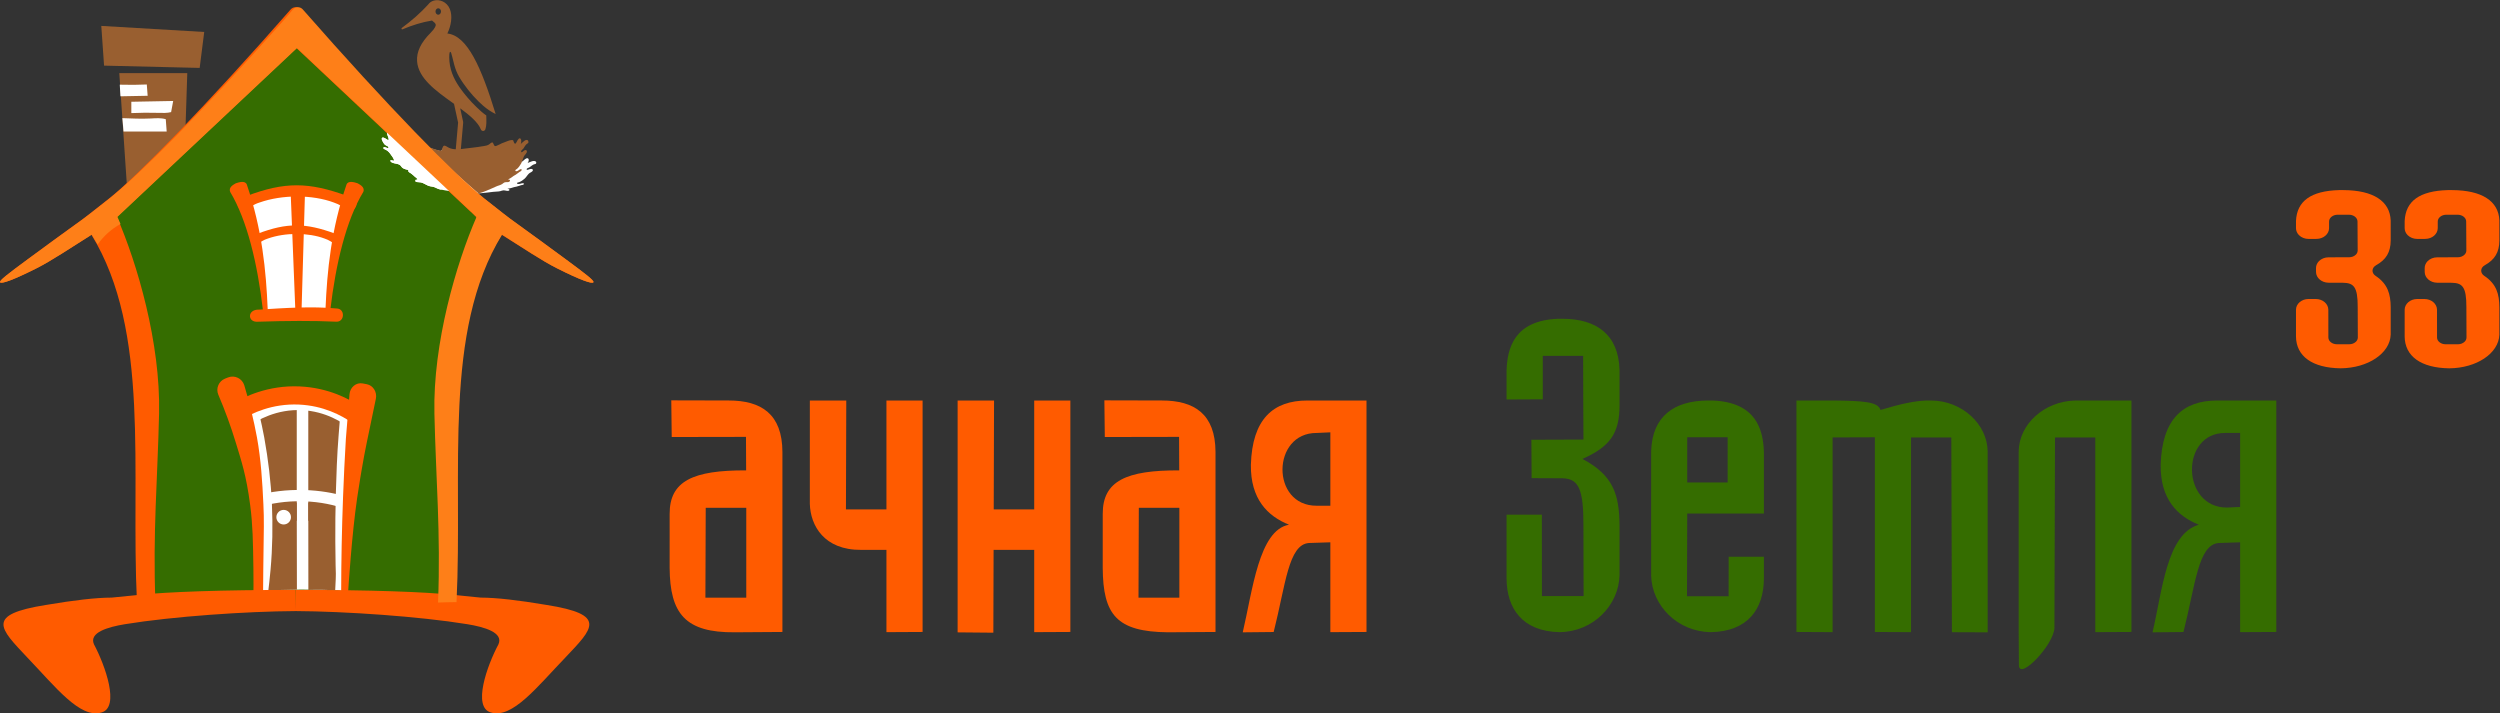 <?xml version="1.0" encoding="UTF-8" standalone="no"?>
<svg
   xmlns:dc="http://purl.org/dc/elements/1.1/"
   xmlns:cc="http://creativecommons.org/ns#"
   xmlns:rdf="http://www.w3.org/1999/02/22-rdf-syntax-ns#"
   xmlns:svg="http://www.w3.org/2000/svg"
   xmlns="http://www.w3.org/2000/svg"
   viewBox="0 0 917.459 261.78"
   height="261.78"
   width="917.459"
   xml:space="preserve"
   id="svg2"
   version="1.1"><rect x="0" y="0" width="917.459" height="261.78" fill="#333333" stroke="none"/><defs
     id="defs6"><clipPath
       id="clipPath26"
       clipPathUnits="userSpaceOnUse"><path
         id="path24"
         d="M 0,196.335 H 688.094 V 0 H 0 Z" /></clipPath></defs><g
     transform="matrix(1.333,0,0,-1.333,0,261.78)"
     id="g10"><g
       transform="translate(51.559,176.251)"
       id="g12"><path
         id="path14"
         style="fill:#995f30;fill-opacity:1;fill-rule:nonzero;stroke:none"
         d="m 0,0 h -18.718 l 2.16,-31.869 15.479,-1.382 z" /></g><g
       transform="translate(28.65,178.316)"
       id="g16"><path
         id="path18"
         style="fill:#995f30;fill-opacity:1;fill-rule:nonzero;stroke:none"
         d="m 0,0 26.32,-0.628 1.253,9.893 -28.336,1.67 z" /></g><g
       id="g20"><g
         clip-path="url(#clipPath26)"
         id="g22"><g
           transform="translate(45.637,163.565)"
           id="g28"><path
             id="path30"
             style="fill:#ffffff;fill-opacity:1;fill-rule:nonzero;stroke:none"
             d="M 0,0 C -1.328,0.404 -2.75,0.269 -4.136,0.2 -6.614,0.079 -9.47,0.186 -11.948,0.292 l 0.319,-3.679 H 0.25 Z" /></g><g
           transform="translate(47.11,165.519)"
           id="g32"><path
             id="path34"
             style="fill:#ffffff;fill-opacity:1;fill-rule:nonzero;stroke:none"
             d="M 0,0 C -1.113,-0.29 -2.338,-0.239 -3.524,-0.205 -6,-0.135 -8.48,-0.157 -10.953,-0.271 v 3.119 l 11.522,0.22 z" /></g><g
           transform="translate(32.974,173.076)"
           id="g36"><path
             id="path38"
             style="fill:#ffffff;fill-opacity:1;fill-rule:nonzero;stroke:none"
             d="M 0,0 0.185,-3.203 7.675,-3.06 7.44,0.049 C 4.968,-0.065 2.722,-0.077 0.246,-0.007 0.133,-0.004 0.02,0 -0.094,0.003" /></g><g
           transform="translate(40.294,31)"
           id="g40"><path
             id="path42"
             style="fill:#356d00;fill-opacity:1;fill-rule:nonzero;stroke:none"
             d="M 0,0 C 0.014,40.393 3.735,75.324 -10.814,107.153 7.259,122.272 24.541,138.18 40.901,155.015 59.104,137.384 77.306,120.49 95.509,107.153 80.84,78.563 83.463,41.9 82.5,-1.25 Z" /></g><g
           transform="translate(155.904,124.877)"
           id="g44"><path
             id="path46"
             style="fill:#ff5b00;fill-opacity:1;fill-rule:nonzero;stroke:none"
             d="m 0,0 c -4.271,3.146 -9.486,6.953 -15.489,11.264 0,0 -2.925,2.196 -7.277,5.668 -7.939,6.334 -25.556,23.95 -47.594,48.691 l -2.628,3.059 c -0.001,0 -0.002,-0.001 -0.004,-0.002 -0.053,0.064 -0.107,0.13 -0.159,0.194 -0.7,0.851 -1.997,0.865 -2.723,0.038 -23.444,-26.746 -42.076,-45.708 -49.905,-51.98 -4.34,-3.477 -7.246,-5.668 -7.246,-5.668 -5.986,-4.316 -11.18,-8.124 -15.426,-11.264 -5.229,-3.868 -7.699,-5.746 -7.434,-6.202 0.323,-0.556 3.683,0.65 10.008,3.844 4.169,2.104 9.088,5.45 15.144,9.262 16.376,-26.743 10.776,-64.858 12.534,-101.164 1.696,-0.011 3.393,-0.057 5.09,-0.117 -0.758,19.101 0.601,34.181 1,52 0.434,19.443 -6.027,41.397 -11.602,54.176 16.474,15.492 32.948,30.984 49.422,46.476 15.86,-14.908 31.722,-29.816 47.582,-44.724 0.536,-0.436 1.031,-0.915 1.505,-1.414 0.119,-0.114 0.239,-0.226 0.359,-0.338 -0.007,-0.015 -0.012,-0.029 -0.018,-0.044 2.324,-2.612 3.822,-5.951 4.388,-9.469 0.861,1.562 1.751,3.104 2.682,4.618 6.081,-3.812 11.02,-7.158 15.207,-9.262 C 3.77,-5.553 7.144,-6.759 7.466,-6.202 7.73,-5.744 5.25,-3.867 0,0" /></g><g
           transform="translate(68.22,87.25)"
           id="g48"><path
             id="path50"
             style="fill:#ffffff;fill-opacity:1;fill-rule:nonzero;stroke:none"
             d="m 0,0 0.69,-28.644 c 2.287,-2.146 3.269,-5.425 2.959,-8.554 0.294,-0.863 0.433,-1.767 0.397,-2.719 v -0.333 c 0,-1.463 -0.346,-2.831 -0.941,-4.09 0.169,-1.352 0.108,-2.738 -0.211,-4.058 0.234,-0.223 0.966,-0.97 1.132,-2.184 0.213,-1.552 -0.664,-2.666 -0.818,-2.856 3.776,0.172 7.718,0.263 11.813,0.25 3.334,-0.01 6.566,-0.089 9.687,-0.224 0.688,-0.071 1.375,-0.142 2.063,-0.213 0.638,17.306 1.277,34.611 1.916,51.917 z" /></g><g
           transform="translate(84.874,53)"
           id="g52"><path
             id="path54"
             style="fill:#995f30;fill-opacity:1;fill-rule:nonzero;stroke:none"
             d="M 0,0 V 31.337 L 9.86,30.443 8.741,0 Z" /></g><g
           transform="translate(92.279,33.851)"
           id="g56"><path
             id="path58"
             style="fill:#995f30;fill-opacity:1;fill-rule:nonzero;stroke:none"
             d="M 0,0 1.182,24.143 H -7.405 C -7.397,16.135 -7.39,8.126 -7.382,0.118 -6.215,0.16 -4.991,0.175 -3.715,0.155 -2.421,0.135 -1.181,0.08 0,0" /></g><g
           transform="translate(70.91,53)"
           id="g60"><path
             id="path62"
             style="fill:#995f30;fill-opacity:1;fill-rule:nonzero;stroke:none"
             d="M 0,0 -0.517,32.649 10.788,31.625 V 0 Z" /></g><g
           transform="translate(81.741,34.062)"
           id="g64"><path
             id="path66"
             style="fill:#995f30;fill-opacity:1;fill-rule:nonzero;stroke:none"
             d="m 0,0 c -0.015,7.977 -0.028,15.954 -0.043,23.931 h -10.722 c 0.11,-8.06 0.218,-16.12 0.327,-24.181 1.643,0.044 3.289,0.085 4.938,0.125 1.838,0.044 3.671,0.086 5.5,0.125" /></g><g
           transform="translate(97.138,77.875)"
           id="g68"><path
             id="path70"
             style="fill:#ffffff;fill-opacity:1;fill-rule:nonzero;stroke:none"
             d="M 0,0 C -2.859,2.362 -7.592,5.249 -13.898,5.587 -20.934,5.952 -26.303,2.885 -28.883,1.016 l -2.494,4.707 c 3.046,2.206 9.393,5.847 17.695,5.395 C -6.23,10.72 -0.644,7.312 2.732,4.523 Z" /></g><g
           transform="translate(96.986,79.958)"
           id="g72"><path
             id="path74"
             style="fill:#ff5b00;fill-opacity:1;fill-rule:nonzero;stroke:none"
             d="M 0,0 C -3.019,2.133 -8.015,4.739 -14.672,5.045 -22.1,5.374 -27.768,2.604 -30.491,0.917 l -2.633,4.25 c 3.215,1.992 9.915,5.28 18.681,4.872 7.866,-0.36 13.764,-3.437 17.328,-5.955 z" /></g><g
           transform="translate(70.879,57.297)"
           id="g76"><path
             id="path78"
             style="fill:#ffffff;fill-opacity:1;fill-rule:nonzero;stroke:none"
             d="m 0,0 c 0.799,-5.473 1.494,-13.538 0.675,-23.547 0.775,0.044 1.552,0.089 2.327,0.133 0.152,1.21 0.386,3.225 0.602,5.633 0.544,6.022 0.639,12.1 0.375,18.186 C 3.7,6.492 2.965,12.574 1.875,18.615 1.465,20.828 0.99,23.033 0.467,25.229 0.001,25.044 -0.473,24.849 -0.95,24.641 -2.652,23.901 -4.211,23.104 -5.629,22.287 -5.04,20.604 -4.475,18.911 -3.955,17.201 -1.265,8.337 -0.202,1.38 0,0" /></g><g
           transform="translate(94.853,59.799)"
           id="g80"><path
             id="path82"
             style="fill:#ffffff;fill-opacity:1;fill-rule:nonzero;stroke:none"
             d="m 0,0 c -3.025,0.858 -6.718,1.551 -11.059,1.68 -5.058,0.152 -9.391,-0.527 -12.72,-1.361 0.315,-1.041 0.481,-2.133 0.482,-3.23 2.941,0.844 7.071,1.629 12.019,1.487 4.763,-0.141 8.637,-1.078 11.503,-2.095 C -0.032,-2.37 -0.108,-1.176 0,0" /></g><g
           transform="translate(93.596,81.21)"
           id="g84"><path
             id="path86"
             style="fill:#ffffff;fill-opacity:1;fill-rule:nonzero;stroke:none"
             d="m 0,0 -0.376,-4.723 c -0.435,-5.402 -0.615,-10.829 -0.771,-16.239 -0.224,-8.65 -0.175,-17.289 0.121,-25.899 0.261,-0.002 0.524,-0.005 0.784,-0.007 0.74,8.553 1.724,17.061 2.972,25.504 0.797,5.285 1.616,10.557 2.683,15.775 l 0.751,3.697 C 5.865,-1.835 5.573,-1.751 5.283,-1.658 3.151,-1.604 1.391,-0.988 0,0" /></g><g
           transform="translate(68.879,57.297)"
           id="g88"><path
             id="path90"
             style="fill:#ff5b00;fill-opacity:1;fill-rule:nonzero;stroke:none"
             d="m 0,0 c 0.71,-5.455 0.775,-9.97 0.883,-17.464 0.046,-3.188 0.027,-5.835 0,-7.666 0.889,0.333 1.778,0.666 2.667,1 0.007,1.462 0.02,3.668 0.054,6.349 C 3.764,-5.399 3.848,-4.388 3.633,0.286 3.354,6.373 2.965,12.574 1.875,18.615 0.978,23.452 -0.19,28.253 -1.618,32.99 -2.189,34.885 -4.247,35.9 -6.09,35.178 L -6.899,34.86 c -1.763,-0.691 -2.62,-2.701 -1.875,-4.441 1.839,-4.302 3.451,-8.715 4.819,-13.218 C -2.418,12.137 -1.081,8.3 0,0" /></g><g
           transform="translate(100.998,90.603)"
           id="g92"><path
             id="path94"
             style="fill:#ff5b00;fill-opacity:1;fill-rule:nonzero;stroke:none"
             d="M 0,0 C 1.736,-0.332 2.864,-2.152 2.48,-4.001 L 0.012,-15.884 c -0.533,-2.553 -1.005,-5.118 -1.443,-7.691 0,0 -0.687,-3.95 -1.24,-7.739 -1.473,-10.08 -2.412,-24.756 -2.481,-25.872 h -1.917 c 0.016,8.521 0.181,17.281 0.52,26.265 0.203,5.383 0.462,10.678 0.772,15.884 l 0.999,12.27 c 0.158,1.949 1.84,3.33 3.632,2.987 z" /></g><g
           transform="translate(76.085,54)"
           id="g96"><path
             id="path98"
             style="fill:#ffffff;fill-opacity:1;fill-rule:nonzero;stroke:none"
             d="m 0,0 c 0,-1.11 0.9,-2.011 2.011,-2.011 1.11,0 2.01,0.901 2.01,2.011 0,1.11 -0.9,2.011 -2.01,2.011 C 0.9,2.011 0,1.11 0,0" /></g><g
           transform="translate(73.068,110.269)"
           id="g100"><path
             id="path102"
             style="fill:#ffffff;fill-opacity:1;fill-rule:nonzero;stroke:none"
             d="M 0,0 C -0.022,10.949 -2.176,21.288 -5.526,31.287 4.101,33.902 13.489,33.664 22.642,30.574 19.562,21.823 17.668,11.78 17.204,0.178 Z" /></g><g
           transform="translate(71.467,140.634)"
           id="g104"><path
             id="path106"
             style="fill:#ff5b00;fill-opacity:1;fill-rule:nonzero;stroke:none"
             d="m 0,0 c 6.263,2.217 14.558,2.188 20.421,0 3.334,-1.094 4.291,-3.376 5.665,-1.771 1.487,1.887 0.014,2.75 -1.89,3.544 C 13.578,5.687 6.918,5.759 -3.604,1.774 -5.332,0.861 -6.809,0.569 -5.663,-1.545 -4.353,-3.374 -3.217,-0.981 0,0" /></g><g
           transform="translate(72.389,110.959)"
           id="g108"><path
             id="path110"
             style="fill:#ff5b00;fill-opacity:1;fill-rule:nonzero;stroke:none"
             d="m 0,0 c -1.49,12.789 -4.328,24.761 -9.011,32.58 -0.557,1.312 0.951,2.035 1.527,2.379 0.84,0.278 2.543,0.834 3.036,-0.303 C -0.233,22.322 0.864,10.898 1.31,0.312 1.563,-1.247 0.575,-1.767 0,0" /></g><g
           transform="translate(90.928,110.959)"
           id="g112"><path
             id="path114"
             style="fill:#ff5b00;fill-opacity:1;fill-rule:nonzero;stroke:none"
             d="M 0,0 C 1.503,12.789 4.362,24.761 9.081,32.58 9.643,33.892 8.122,34.615 7.543,34.959 6.695,35.237 4.98,35.793 4.483,34.656 0.236,22.322 -0.87,10.898 -1.318,0.312 -1.574,-1.247 -0.579,-1.767 0,0" /></g><g
           transform="translate(71.254,111.142)"
           id="g116"><path
             id="path118"
             style="fill:#ff5b00;fill-opacity:1;fill-rule:nonzero;stroke:none"
             d="m 0,0 c 7.413,0.468 14.574,0.952 21.435,0.312 2.346,-0.034 2.243,-3.637 0,-3.637 -6.577,0.303 -13.86,0.251 -21.538,0 C -3.217,-3.672 -3.257,0.104 0,0" /></g><g
           transform="translate(81.342,110.1)"
           id="g120"><path
             id="path122"
             style="fill:#ff5b00;fill-opacity:1;fill-rule:nonzero;stroke:none"
             d="M 0,0 -1.342,33.77 2.636,33.744 1.655,0.121 Z" /></g><g
           transform="translate(73.745,130.712)"
           id="g124"><path
             id="path126"
             style="fill:#ff5b00;fill-opacity:1;fill-rule:nonzero;stroke:none"
             d="m 0,0 c 4.788,1.694 11.129,1.672 15.612,0 2.549,-0.837 3.281,-2.581 4.33,-1.354 1.138,1.442 0.011,2.102 -1.444,2.709 C 10.381,4.347 5.289,4.402 -2.755,1.356 -4.075,0.658 -5.205,0.436 -4.329,-1.181 -3.327,-2.58 -2.458,-0.751 0,0" /></g><g
           transform="translate(123.849,193.892)"
           id="g128"><path
             id="path130"
             style="fill:#995f30;fill-opacity:1;fill-rule:nonzero;stroke:none"
             d="M 0,0 C -0.836,2.05 -2.886,2.734 -4.382,2.336 -5.058,2.155 -5.604,1.771 -5.981,1.237 c -2.08,-2.29 -4.663,-4.552 -7.259,-6.443 -0.174,-0.125 -0.025,-0.474 0.162,-0.394 2.653,1.133 5.369,1.98 8.165,2.441 0.502,-0.386 1.015,-0.786 1.036,-1.179 0.011,-0.223 -0.107,-0.889 -1.454,-2.241 -2.661,-2.669 -3.87,-5.218 -3.691,-7.795 0.319,-4.676 5.176,-8.148 9.875,-11.505 l 0.29,-0.207 1.129,-5.184 -0.812,-9.237 -1.837,-0.001 c -0.384,0 -0.694,-0.364 -0.694,-0.815 0,-0.448 0.311,-0.813 0.694,-0.813 l 4.127,0.001 c 0.386,0 0.696,0.364 0.696,0.814 0,0.45 -0.311,0.814 -0.696,0.814 H 2.857 l 0.81,9.214 c 0.008,0.095 0.002,0.19 -0.019,0.283 l -0.803,3.692 c 2.582,-1.903 4.905,-3.844 5.674,-5.782 0.258,-0.652 1.076,-0.615 1.283,0.068 0.152,0.491 0.219,1.031 0.245,1.578 0.034,0.73 -0.013,1.439 -0.018,2.166 -1.004,0.687 -1.895,1.529 -2.766,2.37 -1.652,1.593 -3.36,3.585 -4.627,5.428 -1.671,2.426 -2.771,5.009 -2.803,8.157 -0.003,0.257 -0.017,1.557 0.279,1.559 0.189,0.002 0.331,-0.475 0.553,-1.397 0.814,-3.392 1.114,-4.486 3.052,-7.297 1.733,-2.518 3.759,-4.665 5.381,-6.083 1.158,-1.011 2.229,-1.709 3.516,-2.357 C 8.673,-16.077 4.841,-7.345 -0.69,-6.731 0.315,-4.703 0.805,-1.968 0,0 m -3.953,-0.674 c 0,0.491 0.339,0.889 0.759,0.889 0.42,0 0.758,-0.398 0.758,-0.889 0,-0.491 -0.338,-0.888 -0.758,-0.888 -0.42,0 -0.759,0.397 -0.759,0.888" /></g><g
           transform="translate(147.163,152.056)"
           id="g132"><path
             id="path134"
             style="fill:#ffffff;fill-opacity:1;fill-rule:nonzero;stroke:none"
             d="m 0,0 c -0.256,0.044 -0.568,0.004 -0.813,-0.112 -0.367,-0.173 -0.804,-0.272 -1.166,-0.473 0.389,0.217 0.591,1.254 0.058,1.346 -0.093,0.016 -0.209,0.004 -0.35,-0.048 -0.498,-0.181 -0.962,-0.929 -1.303,-0.869 -0.165,0.028 -0.302,0.245 -0.4,0.807 -0.016,0.094 -0.154,0.154 -0.365,0.191 -0.53,0.091 -1.147,0.077 -1.67,0.007 C -6.519,0.781 -7.037,0.782 -7.552,0.722 -8.075,0.662 -8.577,0.521 -9.109,0.502 -9.311,0.494 -9.448,0.469 -9.566,0.489 c -0.114,0.02 -0.207,0.08 -0.321,0.236 0.01,-0.002 -0.254,0.691 -0.264,0.692 -0.06,0.035 -0.122,0.057 -0.187,0.067 -0.292,0.051 -0.619,-0.112 -0.913,-0.212 -0.533,-0.18 -1.142,-0.134 -1.726,-0.085 -1.298,0.108 -2.63,0.201 -3.926,0.369 -0.476,0.055 -0.954,0.11 -1.434,0.162 -0.157,0.016 -0.314,0.034 -0.473,0.05 -1.576,0.155 -3.516,0.344 -4.828,1.234 -0.313,0.213 -0.847,0.702 -1.275,0.628 -0.276,-0.048 -0.498,-0.413 -0.622,-0.604 -0.173,-0.262 -0.203,-0.309 -0.574,-0.246 -0.05,0.009 -0.102,0.02 -0.159,0.033 -0.702,0.167 -1.413,0.406 -2.1,0.636 -0.257,0.087 -0.514,0.173 -0.77,0.255 -0.606,0.195 -1.191,0.469 -1.796,0.655 -0.608,0.189 -1.227,0.237 -1.783,0.566 -0.133,0.079 -1.661,0.855 -1.664,0.83 -0.023,-0.278 -0.048,-0.557 -0.072,-0.835 -1.043,0.209 -2.044,0.579 -2.96,1.078 -0.861,0.47 -1.073,0.888 -1.741,1.503 -0.175,0.162 -0.624,0.457 -0.988,0.52 -0.152,0.026 -0.289,0.011 -0.385,-0.072 -0.425,-0.366 0.596,-1.593 0.318,-2.177 -0.011,-0.021 -0.034,-0.028 -0.067,-0.022 -0.222,0.038 -0.906,0.625 -1.369,0.705 -0.197,0.034 -0.354,-0.024 -0.418,-0.258 -0.095,-0.345 0.571,-1.467 0.884,-1.727 0.174,-0.144 0.635,-0.364 0.86,-0.477 0.016,-0.035 -0.013,-0.07 -0.005,-0.107 0.135,-0.082 0.114,-0.131 0.141,-0.275 -0.09,-0.046 -0.197,-0.048 -0.311,-0.029 -0.248,0.043 -0.532,0.192 -0.757,0.231 -0.11,0.019 -0.206,0.012 -0.277,-0.048 -0.369,-0.315 0.322,-0.558 0.541,-0.659 0.633,-0.291 1.039,-0.792 1.401,-1.306 0.341,-0.485 0.9,-1.15 0.909,-1.715 -0.121,0.013 -0.242,0.032 -0.363,0.053 l -0.296,0.052 c -0.098,0.017 -0.195,0.033 -0.294,0.045 -0.236,-0.465 0.526,-0.753 0.94,-0.843 0.494,-0.109 1.168,-0.192 1.593,-0.465 0.364,-0.234 0.46,-0.647 0.841,-0.882 0.448,-0.276 1.033,-0.404 1.548,-0.526 -0.123,-0.214 -0.038,-0.486 0.209,-0.627 0.625,-0.358 1.062,-0.762 1.58,-1.243 0.216,-0.201 0.772,-0.481 0.648,-0.797 -0.118,0.014 -0.239,-0.017 -0.359,0.003 -0.016,0.003 -0.033,0.007 -0.05,0.012 -0.303,-0.438 -0.066,-0.594 0.306,-0.658 0.325,-0.057 0.753,-0.043 1.026,-0.091 0.956,-0.176 1.661,-0.889 2.61,-1.072 0.044,-0.009 0.088,-0.017 0.131,-0.024 0.154,-0.027 0.299,-0.047 0.444,-0.072 0.236,-0.041 0.468,-0.093 0.722,-0.202 0.451,-0.191 0.874,-0.452 1.365,-0.552 0.485,-0.097 0.989,-0.199 1.492,-0.286 0.362,-0.062 0.725,-0.117 1.08,-0.158 0.984,-0.111 1.944,-0.214 2.932,-0.385 1.991,-0.344 3.948,-0.443 5.938,-0.217 1.097,0.124 2.184,0.203 3.277,0.367 0.674,0.101 1.288,0.026 1.933,0.187 0.282,0.071 0.56,0.217 0.879,0.224 0.124,0.002 0.253,-0.014 0.383,-0.036 0.139,-0.024 0.28,-0.055 0.421,-0.08 0.075,-0.012 0.149,-0.024 0.223,-0.03 0.717,-0.064 0.793,0.435 0.296,0.521 -0.075,0.012 -0.163,0.016 -0.263,0.007 0.322,0.167 0.807,0.154 1.171,0.294 0.431,0.167 0.919,0.269 1.383,0.356 0.444,0.082 0.802,0.278 1.242,0.385 0.394,0.095 0.684,0.037 0.815,0.418 -0.089,0.065 -0.179,0.1 -0.27,0.117 -0.317,0.055 -0.643,-0.139 -0.957,-0.181 -0.118,-0.015 -0.32,-0.033 -0.481,-0.005 -0.142,0.025 -0.252,0.084 -0.245,0.212 0.012,0.187 0.442,0.212 0.573,0.264 0.576,0.229 1.072,0.568 1.508,0.958 0.491,0.438 0.756,0.992 1.225,1.44 0.269,0.258 1.105,0.493 1.064,0.928 -0.019,0.207 -0.147,0.3 -0.315,0.329 -0.233,0.04 -0.541,-0.043 -0.741,-0.114 -0.139,-0.051 -0.408,-0.168 -0.557,-0.142 -0.095,0.017 -0.141,0.09 -0.075,0.276 0.06,0.169 0.603,0.313 0.779,0.43 0.56,0.371 0.776,0.723 1.494,0.887 0.101,0.024 0.194,0.049 0.269,0.085 C 0.628,-0.307 0.372,-0.064 0,0" /></g><g
           transform="translate(107.021,160.076)"
           id="g136"><path
             id="path138"
             style="fill:#ffffff;fill-opacity:1;fill-rule:nonzero;stroke:none"
             d="m 0,0 c -0.152,0.026 -0.289,0.012 -0.386,-0.071 -0.425,-0.366 0.597,-1.593 0.319,-2.176 -0.011,-0.023 -0.035,-0.029 -0.068,-0.024 -0.221,0.039 -0.905,0.625 -1.368,0.706 -0.197,0.034 -0.354,-0.025 -0.419,-0.258 -0.095,-0.345 0.571,-1.467 0.885,-1.728 0.174,-0.143 0.635,-0.363 0.859,-0.476 0.017,-0.035 -0.012,-0.071 -0.005,-0.108 0.135,-0.082 0.115,-0.131 0.142,-0.274 -0.091,-0.046 -0.197,-0.049 -0.312,-0.029 -0.248,0.042 -0.532,0.192 -0.756,0.231 -0.111,0.019 -0.206,0.012 -0.278,-0.049 -0.369,-0.314 0.323,-0.557 0.541,-0.658 0.633,-0.291 1.039,-0.792 1.402,-1.307 0.34,-0.484 0.9,-1.149 0.909,-1.715 -0.121,0.013 -0.242,0.033 -0.363,0.053 L 0.806,-7.83 C 0.708,-7.813 0.61,-7.798 0.512,-7.785 0.275,-8.251 1.038,-8.538 1.451,-8.629 1.945,-8.737 2.619,-8.82 3.045,-9.094 c 0.363,-0.233 0.46,-0.646 0.841,-0.882 0.448,-0.276 1.033,-0.404 1.548,-0.526 -0.123,-0.214 -0.038,-0.485 0.209,-0.627 0.625,-0.357 1.062,-0.762 1.58,-1.242 0.215,-0.201 0.771,-0.482 0.647,-0.798 -0.117,0.015 -0.238,-0.017 -0.358,0.004 -0.017,0.003 -0.033,0.007 -0.05,0.012 -0.304,-0.439 -0.066,-0.594 0.306,-0.659 0.325,-0.056 0.753,-0.042 1.026,-0.09 0.956,-0.176 1.66,-0.89 2.609,-1.073 0.044,-0.008 0.088,-0.016 0.131,-0.023 0.154,-0.027 0.3,-0.048 0.445,-0.072 0.236,-0.041 0.467,-0.093 0.721,-0.202 0.451,-0.192 0.874,-0.453 1.365,-0.552 0.179,-0.035 0.367,-0.069 0.549,-0.105 C 10.077,-10.798 5.539,-5.666 1.002,-0.534 0.996,-0.528 0.993,-0.524 0.987,-0.52 0.812,-0.357 0.363,-0.062 0,0" /></g><g
           transform="translate(131.728,143.132)"
           id="g140"><path
             id="path142"
             style="fill:#995f30;fill-opacity:1;fill-rule:nonzero;stroke:none"
             d="M 0,0 C 0.673,0.176 1.342,0.387 2.003,0.674 2.95,1.084 3.898,1.437 4.834,1.894 5.412,2.176 5.971,2.232 6.511,2.58 6.747,2.731 6.964,2.971 7.246,3.056 7.355,3.089 7.473,3.101 7.592,3.104 7.72,3.109 7.852,3.105 7.98,3.11 8.05,3.113 8.118,3.118 8.186,3.128 8.833,3.223 8.802,3.835 8.345,3.819 8.275,3.816 8.197,3.8 8.109,3.765 8.362,4.04 8.795,4.142 9.089,4.396 9.438,4.698 9.852,4.937 10.245,5.151 10.622,5.355 10.901,5.676 11.27,5.907 11.601,6.116 11.869,6.115 11.91,6.6 11.818,6.657 11.731,6.678 11.648,6.675 11.356,6.665 11.105,6.356 10.835,6.231 10.733,6.185 10.559,6.116 10.41,6.11 10.278,6.105 10.169,6.15 10.15,6.305 c -0.026,0.225 0.351,0.358 0.456,0.451 0.466,0.411 0.839,0.934 1.148,1.503 0.349,0.641 0.475,1.365 0.801,2.012 0.188,0.372 0.883,0.851 0.76,1.361 -0.057,0.242 -0.189,0.322 -0.343,0.316 -0.215,-0.008 -0.472,-0.179 -0.634,-0.313 -0.114,-0.093 -0.329,-0.297 -0.466,-0.302 -0.088,-0.003 -0.143,0.074 -0.121,0.312 0.02,0.215 0.472,0.517 0.605,0.699 0.424,0.576 0.545,1.048 1.15,1.415 0.085,0.052 0.162,0.104 0.222,0.165 0.116,0.589 -0.159,0.816 -0.5,0.804 -0.237,-0.008 -0.505,-0.131 -0.701,-0.329 -0.29,-0.294 -0.658,-0.516 -0.939,-0.842 0.303,0.351 0.277,1.637 -0.214,1.62 C 11.288,15.174 11.188,15.131 11.073,15.036 10.668,14.701 10.404,13.698 10.09,13.687 9.938,13.682 9.774,13.908 9.577,14.556 9.544,14.663 9.409,14.701 9.216,14.694 8.728,14.677 8.184,14.513 7.734,14.305 7.296,14.102 6.835,13.979 6.391,13.784 5.939,13.587 5.522,13.301 5.054,13.149 4.877,13.092 4.76,13.029 4.651,13.025 4.548,13.021 4.452,13.071 4.321,13.229 4.33,13.229 3.96,13.993 3.95,13.992 3.891,14.02 3.83,14.03 3.771,14.028 3.502,14.019 3.245,13.745 3.004,13.557 2.566,13.214 2.019,13.124 1.491,13.042 0.318,12.861 -0.88,12.653 -2.062,12.544 -2.494,12.497 -2.93,12.447 -3.364,12.395 -3.507,12.377 -3.65,12.36 -3.793,12.341 c -1.428,-0.192 -3.185,-0.428 -4.522,0.318 -0.321,0.179 -0.89,0.636 -1.255,0.445 -0.236,-0.123 -0.36,-0.612 -0.433,-0.869 -0.101,-0.354 -0.118,-0.418 -0.46,-0.43 -0.045,-0.002 -0.094,-10e-4 -0.146,10e-4 -0.611,0.03 -2.463,0.793 -3.075,0.895 C -8.474,7.321 -3.025,2.588 0,0" /></g><g
           transform="translate(205.451,56.586)"
           id="g144"><path
             id="path146"
             style="fill:#ff5b00;fill-opacity:1;fill-rule:nonzero;stroke:none"
             d="m 0,0 -11.161,0.001 -0.087,-24.747 H 0.001 Z m 9.955,-34.185 -13.086,-0.09 c -13.663,-0.131 -17.875,5.13 -17.967,17.732 l 0.004,14.871 C -21.119,7.4 -14.612,10.366 -0.033,10.3 l -0.043,9.223 -20.448,-0.038 -0.119,10.094 15.799,-0.039 c 8.97,0.001 14.757,-3.709 14.8,-14.177 z" /></g><g
           transform="translate(284.725,56.148)"
           id="g148"><path
             id="path150"
             style="fill:#ff5b00;fill-opacity:1;fill-rule:nonzero;stroke:none"
             d="m 0,0 v 29.974 h 9.954 v -63.72 L 0,-33.798 v 22.651 h -11.181 l -0.067,-22.801 -9.84,0.091 0.002,63.816 h 10.029 l -0.09,-29.96 z" /></g><g
           transform="translate(244.041,56.148)"
           id="g152"><path
             id="path154"
             style="fill:#ff5b00;fill-opacity:1;fill-rule:nonzero;stroke:none"
             d="m 0,0 v 29.974 h 9.954 v -63.72 L 0,-33.798 v 22.651 h -6.955 c -10.212,-0.079 -13.968,6.705 -14.132,12.655 l 0.002,28.453 h 10.029 l -0.09,-29.96 z" /></g><g
           transform="translate(324.684,56.586)"
           id="g156"><path
             id="path158"
             style="fill:#ff5b00;fill-opacity:1;fill-rule:nonzero;stroke:none"
             d="m 0,0 -11.161,0.001 -0.087,-24.747 H 0 Z m 9.954,-34.185 -13.086,-0.09 c -14.195,0.135 -17.874,4.864 -17.966,17.732 l 0.003,14.871 c -0.026,9.072 6.482,12.038 21.06,11.972 l -0.043,9.223 -20.448,-0.038 -0.119,10.094 15.799,-0.039 c 8.97,0.001 14.757,-3.709 14.8,-14.177 z" /></g><g
           transform="translate(362.509,77.19)"
           id="g160"><path
             id="path162"
             style="fill:#ff5b00;fill-opacity:1;fill-rule:nonzero;stroke:none"
             d="M 0,0 C -12.454,0.078 -12.684,-20.105 -0.017,-20.037 H 3.746 V 0.169 Z m 13.699,8.931 v -63.72 l -9.954,-0.052 v 24.733 l -5.88,-0.19 c -5.688,-0.38 -6.435,-11.549 -9.722,-24.505 l -8.515,-0.09 c 2.709,11.473 4.436,28.172 12.733,29.625 -5.961,2.397 -10.595,7.129 -10.495,16.466 0.363,12.619 6.12,17.739 15.571,17.732 z" /></g><g
           transform="translate(612.644,77.19)"
           id="g164"><path
             id="path166"
             style="fill:#356d00;fill-opacity:1;fill-rule:nonzero;stroke:none"
             d="m 0,0 c -12.455,0.078 -12.181,-20.608 0.484,-20.54 l 3.596,0.167 V 0.001 Z m 14.034,8.931 v -63.72 L 4.08,-54.841 v 24.733 l -5.88,-0.19 c -5.687,-0.38 -6.435,-11.549 -9.722,-24.505 l -8.515,-0.09 c 2.709,11.473 3.903,27.105 12.733,29.625 -5.961,2.397 -10.594,7.129 -10.495,16.466 0.362,12.619 6.12,17.739 15.572,17.732 z" /></g><g
           transform="translate(576.845,75.956)"
           id="g168"><path
             id="path170"
             style="fill:#356d00;fill-opacity:1;fill-rule:nonzero;stroke:none"
             d="m 0,0 h -11.085 l -0.163,-52.417 c -0.13,-4.624 -9.588,-14.554 -9.773,-10.355 l -0.067,9.107 0.002,49.812 c 0.09,7.493 7.01,13.787 15.482,14.014 L 0,10.165 H 9.954 V -53.554 L 0,-53.606 Z" /></g><g
           transform="translate(517.724,83.519)"
           id="g172"><path
             id="path174"
             style="fill:#356d00;fill-opacity:1;fill-rule:nonzero;stroke:none"
             d="m 0,0 c -0.702,2.246 -4.66,2.525 -13.194,2.603 h -9.958 v -63.72 l 9.958,-0.052 v 53.607 l 11.632,0.04 V -61.12 l 9.958,-0.052 v 53.608 h 11.091 l 0.162,-53.624 9.845,-0.038 -0.003,49.812 C 29.401,-3.922 22.479,2.52 14.003,2.6 9.825,2.765 4.862,1.457 0,0.002 Z" /></g><g
           transform="translate(445.869,84.578)"
           id="g176"><path
             id="path178"
             style="fill:#356d00;fill-opacity:1;fill-rule:nonzero;stroke:none"
             d="M 0,0 C -0.055,-7.432 -2.567,-11.156 -10.222,-14.54 -1.785,-18.979 -0.055,-24.261 0,-32.913 l 0.001,-13.654 c -0.209,-8.254 -7.219,-15.552 -16.498,-15.661 -10.172,0.193 -14.566,6.423 -14.608,14.818 v 17.531 h 9.718 l 0.02,-22.42 H -9.89 l -0.051,19.387 c 0.039,10.079 -1.332,12.91 -5.707,13.046 l -8.56,0.039 -0.061,10.568 14.338,0.052 -0.054,10.562 -0.038,12.474 H -21.131 V 1.876 l -9.975,-0.052 v 7.952 c 0.203,6.122 2.046,13.767 14.106,14.267 h 1.484 C -6.521,23.978 -0.26,19.842 -0.002,9.945 Z" /></g><path
           id="path180"
           style="fill:#356d00;fill-opacity:1;fill-rule:nonzero;stroke:none"
           d="m 464.503,76 h 11.129 V 63.563 h -11.129 z m 21.11,-20.99 v 16.925 c -0.202,6.086 -2.042,13.686 -14.076,14.183 l -1.482,-10e-4 C 461.08,86.052 454.831,81.941 454.574,72.104 l -0.003,-34.186 c 0.208,-8.205 7.204,-15.46 16.465,-15.568 10.15,0.191 14.535,6.385 14.577,14.73 v 6.032 h -9.698 l -0.02,-10.891 h -11.454 l 0.068,22.789 z" /><g
           transform="translate(654.146,123.356)"
           id="g182"><path
             id="path184"
             style="fill:#ff5b00;fill-opacity:1;fill-rule:nonzero;stroke:none"
             d="m 0,0 c 2.789,1.558 3.994,3.583 4.028,6.771 l -0.002,5.556 c -0.201,5.354 -4.819,8.325 -13.005,8.367 h -1.209 c -7.719,-0.221 -11.598,-2.987 -11.859,-8.481 v -1.998 c 0,-0.71 0.296,-1.396 0.833,-1.931 0.659,-0.657 1.617,-1.032 2.631,-1.032 h 0.015 l 2.18,0.008 c 1.903,0.007 3.45,1.336 3.45,2.963 v 1.83 c 0,1.027 1.06,1.863 2.364,1.863 h 3.101 c 1.299,0 2.36,-0.833 2.365,-1.856 L -5.063,4.075 C -5.06,3.544 -5.334,3.154 -5.564,2.922 -6.016,2.466 -6.692,2.203 -7.42,2.201 l -5.663,-0.014 c -1.02,-0.002 -1.98,-0.384 -2.636,-1.047 -0.533,-0.539 -0.824,-1.227 -0.818,-1.938 l 0.009,-1.066 c 0.012,-1.615 1.561,-2.935 3.451,-2.941 l 3.979,-0.012 c 2.878,-0.063 4.076,-1.007 4.044,-6.705 l 0.033,-8.358 c 0.001,-0.532 -0.274,-0.92 -0.505,-1.152 -0.454,-0.455 -1.132,-0.717 -1.86,-0.717 h -3.381 c -1.302,0 -2.363,0.835 -2.364,1.861 l -0.01,7.644 c -0.002,1.632 -1.556,2.96 -3.463,2.96 h -1.979 c -1.91,0 -3.464,-1.329 -3.464,-2.963 v -7.338 c 0.04,-5.48 4.513,-8.683 12.284,-8.784 7.546,0.061 13.604,4.118 13.791,9.257 v 7.595 c -0.033,3.53 -0.755,6.345 -4.173,8.612 -0.549,0.365 -0.852,0.899 -0.831,1.467 C -0.953,-0.857 -0.598,-0.333 0,0" /></g><g
           transform="translate(688.093,111.839)"
           id="g186"><path
             id="path188"
             style="fill:#ff5b00;fill-opacity:1;fill-rule:nonzero;stroke:none"
             d="m 0,0 c -0.032,3.528 -0.754,6.344 -4.173,8.611 -0.549,0.366 -0.851,0.9 -0.83,1.467 0.023,0.581 0.378,1.106 0.976,1.439 2.79,1.557 3.994,3.583 4.027,6.771 l -0.001,5.556 c -0.201,5.353 -4.819,8.325 -13.007,8.367 h -1.207 c -7.719,-0.222 -11.597,-2.987 -11.86,-8.482 v -1.998 c 0,-0.71 0.296,-1.395 0.833,-1.93 0.659,-0.657 1.617,-1.032 2.631,-1.032 h 0.014 l 2.182,0.007 c 1.902,0.007 3.449,1.336 3.449,2.963 v 1.83 c 0,1.028 1.061,1.864 2.363,1.864 h 3.102 c 1.299,0 2.359,-0.833 2.364,-1.857 l 0.046,-7.984 c 0.004,-0.531 -0.27,-0.92 -0.501,-1.154 -0.451,-0.456 -1.128,-0.718 -1.855,-0.72 l -5.664,-0.015 c -1.02,-0.002 -1.981,-0.385 -2.637,-1.048 -0.532,-0.539 -0.823,-1.226 -0.816,-1.936 l 0.008,-1.067 c 0.013,-1.615 1.561,-2.934 3.451,-2.94 l 3.979,-0.013 c 2.878,-0.062 4.075,-1.007 4.044,-6.705 l 0.033,-8.357 c 0.002,-0.532 -0.273,-0.92 -0.505,-1.153 -0.454,-0.455 -1.132,-0.716 -1.859,-0.716 h -3.382 c -1.302,0 -2.362,0.835 -2.364,1.861 l -0.01,7.642 c -0.001,1.633 -1.555,2.961 -3.463,2.961 h -1.979 c -1.91,0 -3.464,-1.329 -3.464,-2.962 v -7.338 c 0.041,-5.481 4.514,-8.683 12.284,-8.785 7.546,0.062 13.604,4.119 13.792,9.257 z" /></g><g
           transform="translate(150.451,29.844)"
           id="g190"><path
             id="path192"
             style="fill:#ff5b00;fill-opacity:1;fill-rule:nonzero;stroke:none"
             d="m 0,0 c -7.714,1.301 -13.717,2.001 -18.139,2.017 -2.592,0.259 -5.185,0.518 -7.778,0.778 -7.524,0.772 -22.437,1.363 -43.067,1.33 l -0.034,-5.501 -0.033,5.501 c -20.547,0.033 -35.395,-0.558 -42.888,-1.33 -2.582,-0.26 -5.165,-0.519 -7.747,-0.778 -4.404,-0.016 -10.381,-0.716 -18.063,-2.017 -16.746,-2.66 -12.822,-6.375 -5.176,-14.484 7.705,-8.024 14.521,-16.923 20.422,-15.125 5.134,1.449 0.994,12.994 -2.078,18.769 -1.441,3.226 3.801,4.763 8.591,5.543 13.172,2.147 33.455,3.529 46.972,3.602 13.574,-0.073 33.941,-1.455 47.168,-3.602 4.811,-0.78 10.075,-2.317 8.627,-5.543 -3.086,-5.775 -7.242,-17.32 -2.088,-18.769 5.927,-1.798 12.771,7.101 20.508,15.125 C 12.875,-6.375 16.815,-2.66 0,0" /></g><g
           transform="translate(155.935,124.877)"
           id="g194"><path
             id="path196"
             style="fill:#fe7f18;fill-opacity:1;fill-rule:nonzero;stroke:none"
             d="m 0,0 c -4.245,3.14 -9.44,6.948 -15.425,11.264 0,0 -2.907,2.191 -7.246,5.668 -7.829,6.272 -26.461,25.234 -49.905,51.98 -0.726,0.827 -2.024,0.813 -2.723,-0.038 -0.053,-0.064 -0.106,-0.13 -0.16,-0.194 -10e-4,10e-4 -0.002,0.002 -0.004,0.002 -0.875,-1.02 -1.751,-2.039 -2.627,-3.059 -22.038,-24.741 -39.655,-42.357 -47.595,-48.691 -4.351,-3.472 -7.276,-5.668 -7.276,-5.668 -6.003,-4.311 -11.219,-8.118 -15.49,-11.264 -5.249,-3.867 -7.73,-5.744 -7.465,-6.202 0.322,-0.557 3.696,0.649 10.05,3.844 4.186,2.104 9.126,5.45 15.206,9.262 0.552,-0.896 1.088,-1.801 1.614,-2.715 1.588,2.296 3.726,4.237 6.289,5.649 -0.284,0.66 -0.569,1.317 -0.85,1.961 16.481,15.492 32.963,30.984 49.445,46.476 16.475,-15.492 32.948,-30.984 49.423,-46.476 -5.575,-12.779 -12.036,-34.733 -11.602,-54.176 0.399,-17.819 1.758,-32.899 1,-52 1.696,0.06 3.394,0.106 5.09,0.117 1.758,36.306 -3.842,74.421 12.534,101.164 6.056,-3.812 10.975,-7.158 15.144,-9.262 6.325,-3.194 9.684,-4.4 10.008,-3.844 C 7.699,-5.746 5.229,-3.868 0,0" /></g></g></g></g></svg>